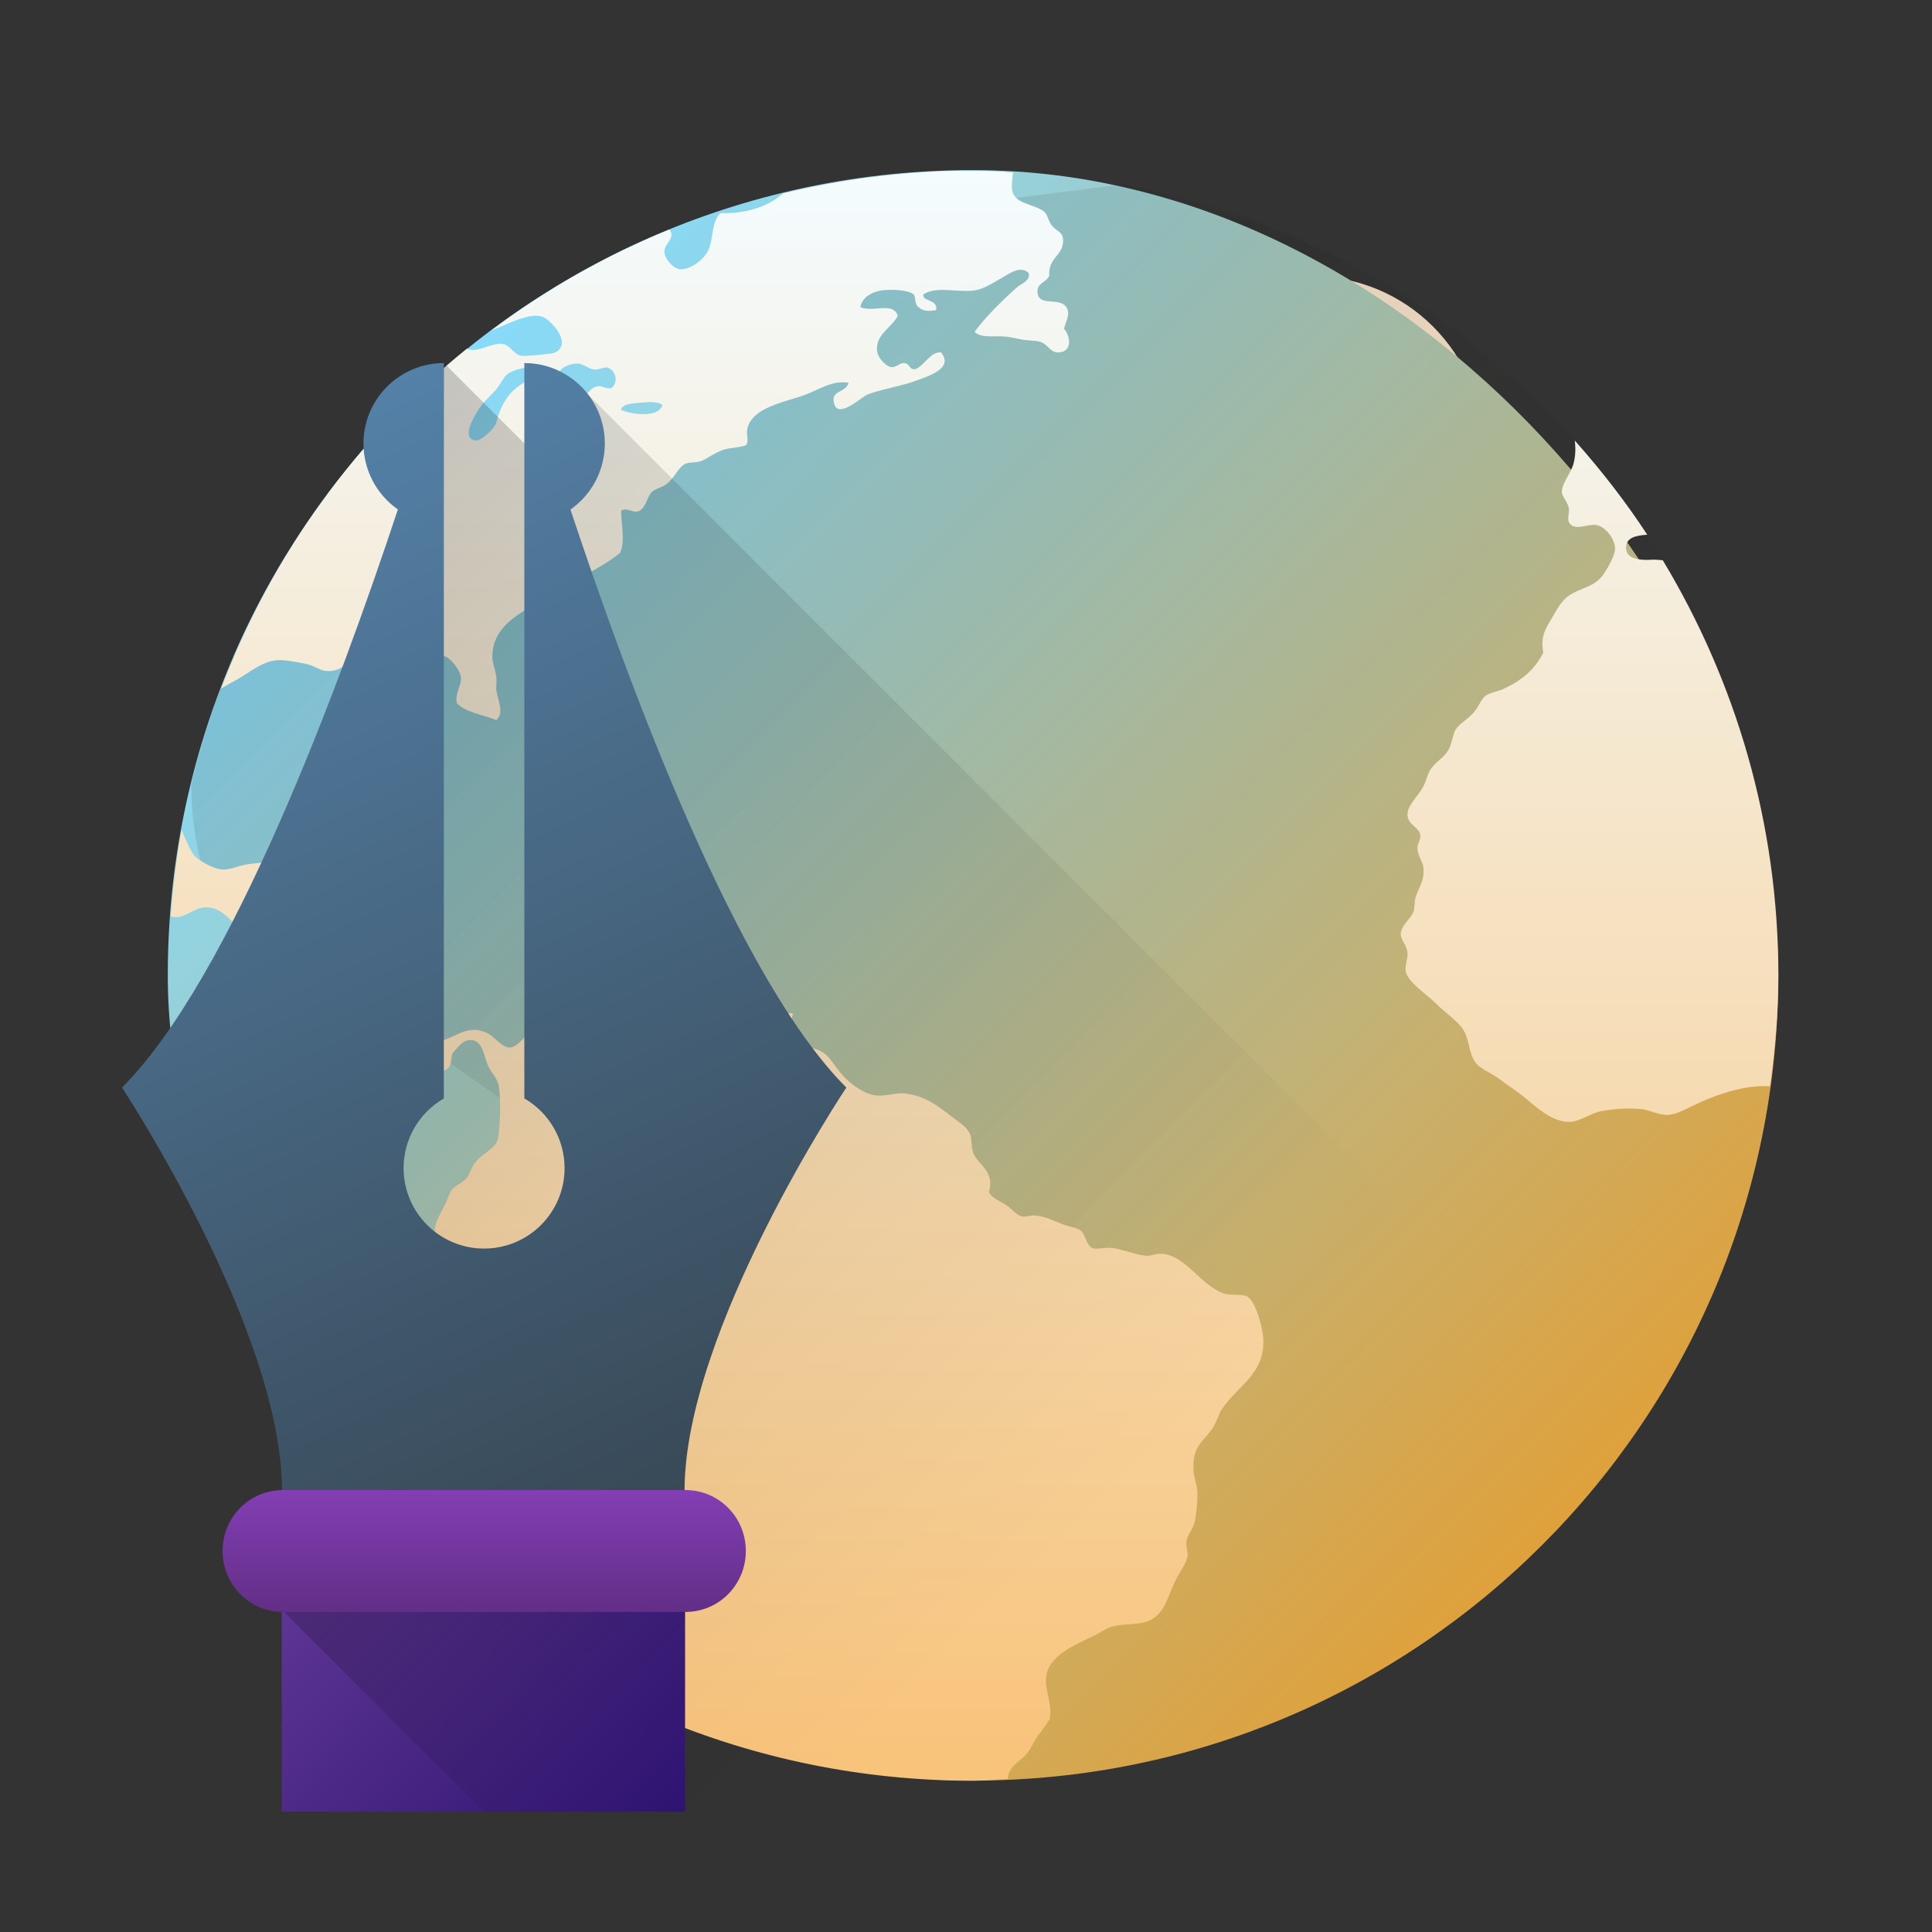 <svg width="48" xmlns="http://www.w3.org/2000/svg" height="48" viewBox="0 0 48 48" xmlns:xlink="http://www.w3.org/1999/xlink">
 <rect x="0" y="0" width="48" height="48" fill="#333333" stroke="none"/>
 <defs>
  <linearGradient id="a" y1="524.83" y2="506.25" x1="411.49" x2="413.94" gradientUnits="userSpaceOnUse">
   <stop stop-color="#ebc69a"/>
   <stop offset="1" stop-color="#f4e0c8"/>
  </linearGradient>
  <linearGradient id="b" y1="545.52" x1="414.78" y2="521.47" x2="390.67" gradientUnits="userSpaceOnUse">
   <stop stop-color="#f19514"/>
   <stop offset="1" stop-color="#86dbfc"/>
  </linearGradient>
  <linearGradient id="c" y1="30" y2="2" x2="0" gradientUnits="userSpaceOnUse">
   <stop stop-color="#f8c37a"/>
   <stop offset="1" stop-color="#f4fcff"/>
  </linearGradient>
  <linearGradient id="d" y1="-2.981" x1=".043" y2="19.04" x2="22.06" gradientUnits="userSpaceOnUse">
   <stop stop-color="#2f2e29"/>
   <stop offset="1" stop-opacity="0"/>
  </linearGradient>
  <linearGradient id="e" y1="-.018" x1="10.972" y2="30.416" gradientUnits="userSpaceOnUse" x2="40.709" gradientTransform="translate(-6.972 1.018)">
   <stop/>
   <stop offset="1" stop-opacity="0"/>
  </linearGradient>
  <linearGradient xlink:href="#e" id="f" y1="4" x1="11" y2="22.13" gradientUnits="userSpaceOnUse" x2="29.13" gradientTransform="translate(.028 5.02)"/>
  <linearGradient id="g" y1="4" x1="8" y2="32" gradientUnits="userSpaceOnUse" x2="21" gradientTransform="translate(.028 5.02)">
   <stop stop-color="#5583ab"/>
   <stop offset="1" stop-color="#374652"/>
  </linearGradient>
  <linearGradient id="h" y1="36" y2="32" gradientUnits="userSpaceOnUse" x2="0" gradientTransform="matrix(1 0 0 1.009-11.472 4.726)">
   <stop stop-color="#572977"/>
   <stop offset="1" stop-color="#833eb4"/>
  </linearGradient>
  <linearGradient id="i" y1="42.39" x1="26.972" y2="33" gradientUnits="userSpaceOnUse" x2="19" gradientTransform="matrix(1 0 0 1.25-11.972-4.982)">
   <stop stop-color="#2b116f"/>
   <stop offset="1" stop-color="#693d9b"/>
  </linearGradient>
  <linearGradient xlink:href="#e" id="j" y1="38.957" x1="13.98" y2="46" gradientUnits="userSpaceOnUse" x2="21" gradientTransform="translate(-6.972 1.018)"/>
 </defs>
 <g transform="translate(-384.57-499.8)">
  <path fill="url(#a)" d="m417.14 506.66c-2.374 0-4.286 1.911-4.286 4.286 0 2.374 1.911 4.286 4.286 4.286 2.374 0 4.286-1.911 4.286-4.286 0-2.374-1.911-4.286-4.286-4.286m0 10c-3.957 0-7.143 1.274-7.143 2.857v8.571h14.286v-8.571c0-1.583-3.186-2.857-7.143-2.857m0 1.429c3.166 0 5.714.909 5.714 2.04v6.532h-11.429v-6.532c0-1.131 2.549-2.04 5.714-2.04"/>
  <g transform="matrix(1.429 0 0 1.429-163.67-235.91)">
   <rect width="28" x="386.57" y="517.8" fill="url(#b)" rx="14" height="28"/>
   <path opacity=".2" fill="url(#d)" fill-rule="evenodd" d="m18.594 2.248l-2.975.381-4.135 2.387-1.502 2.602c0 0-1.974 1.39-2.271 1.311-2.517-.03-3.869.665-4.58 1.547-.301.703-.537 1.44-.721 2.197-.005.761.162 1.352.162 1.352 7.06 6.356 14.12 9.1 21.18 13.643.445-.295.869-.616 1.275-.959.023-.02.045-.041.068-.061.36-.308.703-.636 1.029-.979.072-.076.14-.155.211-.232.283-.31.553-.632.807-.967.057-.076.114-.152.17-.229.275-.38.535-.772.771-1.18.018-.03.037-.059.055-.09 1.065-1.864 1.714-3.999 1.824-6.281 0-.006.002-.013.002-.02v-.002l-1.824-7.637c-2-3.488-5.452-6.02-9.549-6.783" transform="translate(384.57 515.8)"/>
   <path fill="url(#c)" d="m15.807 2.01c-1.072.015-2.111.154-3.111.395-.263.236-.652.356-1.088.344-.156.149-.12.428-.205.633-.072.172-.324.356-.496.342-.127-.011-.273-.19-.273-.309 0-.143.199-.223.09-.383-1.114.452-2.151 1.047-3.1 1.756.254-.094.535-.251.766-.256.038 0 .073.003.107.012.155.041.563.488.223.633-.032.014-.499.065-.58.051-.119-.02-.189-.184-.309-.205-.201-.035-.456.174-.629.08-1.908 1.54-3.388 3.575-4.275 5.91.081-.047.165-.096.238-.135.25-.13.461-.34.752-.359.145-.003.355.039.494.068.129.026.232.113.344.121.316.024.391-.222.648-.359.266.038.443-.045.684-.018.164.018.282.193.41.203.107.011.203-.1.307-.084.101.016.275.236.291.359.021.154-.112.292-.068.461.161.164.454.197.684.291.15-.123.02-.353 0-.531-.003-.079.011-.148 0-.221-.014-.123-.068-.236-.068-.342-.003-.486.392-.714.719-.906.141-.084.252-.23.375-.291.173-.087.302-.107.445-.188.259-.145.481-.263.684-.428.094-.221.01-.516.018-.734.094-.057.174.026.273.018.156-.033.169-.254.258-.342.052-.051.192-.087.256-.137.156-.122.206-.307.342-.359.049-.02.161-.014.238-.035.101-.027.245-.147.41-.203.107-.037.354-.045.395-.086.05-.051 0-.196.018-.273.083-.386.664-.468 1.01-.598.241-.091.487-.258.752-.207-.052.183-.298.119-.256.342.058.309.471-.089.58-.135.209-.088.566-.141.84-.24.24-.088.67-.222.443-.496-.189-.011-.279.221-.443.291-.114.018-.093-.094-.189-.104-.092-.011-.144.084-.238.068-.094-.016-.226-.163-.24-.273-.037-.285.241-.402.359-.615-.078-.258-.435-.053-.65-.154.021-.154.18-.26.359-.289.147-.025.477-.012.564.066.051.043.004.151.086.223.087.079.194.071.307.053.041-.195-.253-.147-.221-.275.231-.151.606-.026.889-.068.163-.024.334-.14.479-.221.137-.078.315-.214.461-.086.04.14-.127.186-.205.256-.262.233-.531.499-.734.77.125.122.351.061.563.086.082.011.186.035.273.051.102.018.211.013.291.033.144.035.182.189.324.189.234 0 .236-.254.104-.412.042-.161.107-.244.051-.357-.105-.211-.492-.011-.512-.273-.013-.17.143-.164.205-.291-.028-.329.27-.353.238-.648-.014-.123-.119-.125-.205-.24-.045-.059-.065-.177-.119-.223-.179-.151-.542-.122-.564-.41-.003-.098.011-.185.02-.277-.165-.008-.328-.023-.494-.025zm-6.66 3.354c.08.011.177.096.273.104.091.003.167-.05.223-.035.143.038.203.254.068.359-.112.014-.156-.048-.24-.033-.232.04-.321.494-.494.479-.164-.014-.252-.413-.086-.531.011-.104-.076-.12-.07-.223.049-.063.19-.131.326-.119m-.77.053c.048.002.083.013.102.033-.023.182-.166.171-.307.256-.243.147-.384.37-.461.684-.022.091-.261.333-.377.309-.271-.057.075-.557.137-.633.068-.084.16-.159.24-.256.078-.094.13-.221.205-.273.082-.057.318-.125.461-.119m2.023.615c.087.002.164.016.199.051-.056.226-.541.166-.719.084.012-.085.144-.108.256-.119.079-.003.177-.018.264-.016m-1.107.416c.058-.002.117.011.178.027-.157.132-.328.206-.598.291-.13.041-.355.092-.377-.053-.027-.178.19-.136.309-.152.149-.021.313-.108.488-.113m17.17.254c.013.128.015.25-.02.389-.047.185-.213.353-.205.514.011.082.101.162.121.273.011.059-.028.186 0 .24.087.168.324.026.479.051.151.024.326.241.324.41-.002.118-.113.314-.188.428-.149.227-.351.237-.564.357-.178.101-.255.27-.359.445-.113.19-.183.305-.137.58-.153.303-.385.489-.701.633-.094.042-.221.057-.307.119-.068.049-.108.182-.205.291-.12.133-.246.189-.309.291-.049.079-.065.236-.119.342-.073.144-.228.214-.324.359-.044.067-.073.203-.121.291-.108.197-.293.339-.273.512.02.167.21.196.223.342.003.082-.054.133-.051.223.003.131.091.223.102.324.026.254-.087.356-.135.529-.023.083-.013.175-.035.24-.042.127-.219.242-.223.393-.002.107.11.192.119.342.003.103-.051.214-.033.309.036.186.369.402.514.547.193.193.446.343.529.547.07.173.07.399.205.529.1.096.265.156.393.256.119.093.25.174.377.273.208.163.522.488.854.463.173-.013.351-.155.547-.189.202-.036.464-.054.668-.033.156.016.316.109.479.102.171-.011.368-.138.563-.223.308-.134.755-.3 1.205-.275.086-.63.146-1.269.146-1.924 0-2.649-.741-5.113-2.01-7.221-.059-.004-.113-.012-.178-.01-.173.011-.458.011-.461-.205-.002-.177.167-.216.369-.229-.378-.578-.801-1.121-1.258-1.635m-21.369 6.414c-.284.016-.469.029-.631.102-.37.168-.298.669-.668.787-.128.041-.303.042-.443.068-.121.022-.269.089-.395.086-.148-.003-.406-.146-.494-.24-.061-.066-.16-.295-.225-.447-.089.492-.151.993-.188 1.502.03.006.062.014.088.014.162.001.335-.167.514-.172.419-.012.601.533.939.701.085.042.197.044.307.068.088.02.155.057.24.086.181.061.402.055.547.119.218.097.377.506.564.615.011.11-.02.259.018.342.088.12.214.094.359.172.174.094.227.336.393.41.057.025.201.023.291.051.227.069.3.331.494.273.127-.038.118-.169.139-.291.084-.091.175-.236.307-.238.212-.011.231.22.309.426.044.117.158.219.188.342.053.212.027.848-.018.975-.053.156-.265.222-.395.395-.061.081-.09.199-.137.256-.084.102-.209.129-.271.223-.035.053-.069.167-.104.238-.103.218-.241.372-.154.633.036.107.205.18.205.307 0 .149-.317.282-.342.445-.018.121.098.338.137.496.028.119.254.194.324.273.12.135.217.325.326.494.217.333.387.738.598 1.061.112.169.267.321.342.496.038.088.033.194.068.273.122.276.661.564.939.701.13.063.275.086.395.152.181.101.539.372.631.531.082.143.132.49.172.717.053.3.002.531.018.855.011.176.066.353.068.529.001.062-.032.107-.035.17-.003.213.053.453.035.668-.001.046-.006.081-.014.121 1.678.708 3.524 1.1 5.465 1.1.203 0 .401-.023.602-.031.005-.032.009-.064.016-.09.062-.173.221-.231.324-.359.078-.097.114-.21.188-.307.08-.105.152-.198.205-.291.05-.312-.124-.53-.051-.803.082-.307.505-.494.803-.633.102-.047.208-.125.291-.154.206-.072.462-.033.65-.102.32-.117.354-.46.512-.752.075-.138.173-.277.188-.375.013-.088-.032-.171-.018-.275.016-.103.108-.193.137-.307.038-.148.053-.364.053-.529 0-.135-.063-.255-.068-.377-.022-.443.16-.493.324-.734.082-.12.112-.256.17-.342.275-.411.753-.609.719-1.23-.012-.206-.14-.671-.291-.736-.087-.038-.285-.003-.41-.051-.404-.151-.642-.652-1.061-.684-.089-.011-.171.037-.271.035-.166-.011-.416-.116-.6-.137-.117-.013-.272.035-.342 0-.107-.052-.118-.248-.205-.307-.069-.047-.202-.063-.307-.104-.168-.065-.302-.141-.496-.154-.06-.003-.135.029-.205.018-.107-.018-.192-.145-.291-.205-.124-.076-.24-.113-.291-.221.112-.368-.198-.471-.273-.684-.036-.1-.019-.22-.051-.309-.044-.127-.171-.2-.309-.307-.247-.19-.467-.369-.82-.412-.155-.02-.308.047-.496.035-.199-.013-.449-.187-.598-.357-.145-.166-.216-.315-.342-.395-.119-.077-.278-.075-.359-.152-.036-.034-.03-.092-.068-.172-.06-.124-.161-.193-.086-.342-.136-.07-.14.129-.289.104-.133-.189-.245-.278-.547-.223-.138.026-.216.201-.377.205-.132.011-.236-.147-.41-.172-.132-.018-.281.035-.375.018-.146-.029-.191-.151-.324-.238-.098-.064-.287-.174-.342-.172-.172.011-.294.366-.531.24-.115-.146.187-.223.051-.359-.104-.104-.191.046-.273.104-.095.066-.184.131-.289.17-.235.088-.381.042-.564.137-.17.088-.177.235-.273.41-.079.143-.259.351-.377.359-.143.011-.28-.2-.41-.256-.391-.17-.581.15-.906.154-.302.011-.732-.486-.717-.77.003-.173.099-.436.119-.65.018-.17.135-.272.137-.428.003-.208-.275-.368-.41-.393-.319-.059-.763.129-1.129-.018-.07-.116.082-.196.121-.309.022-.064.01-.15.033-.221.041-.109.154-.193.205-.309.038-.088.048-.215.086-.324.045-.124.127-.204.137-.291.013-.115-.031-.248-.121-.324m4.57 3.619c.116.011.13.25.012.27-.128.02-.192-.2-.068-.258.021-.011.04-.013.057-.012" transform="translate(384.57 515.8)"/>
  </g>
 </g>
 <g fill-rule="evenodd">
  <path opacity=".2" fill="url(#e)" d="m14.598 9.791l-.57 1.227 1 34h20v-14.797z"/>
  <path opacity=".2" fill="url(#f)" d="m11.03 9.02l2 2 2 20-7 2z"/>
 </g>
 <g stroke-linejoin="bevel">
  <path fill="url(#g)" stroke-width="2" d="m11.03 9.02c-1.105 0-2 .895-2 2 .001.652.32 1.263.855 1.637-1.466 4.427-4.145 11.653-6.855 14.363 0 0 3.977 6.02 3.977 10.02h10c0-4 4.02-10.02 4.02-10.02-2.71-2.71-5.387-9.934-6.854-14.361.535-.374.853-.986.854-1.639 0-1.105-.895-2-2-2v18.27c.618.357.999 1.017 1 1.73 0 1.105-.895 2-2 2-1.105 0-2-.895-2-2 .001-.713.382-1.372 1-1.729v-14.271z"/>
  <rect width="10.02" x="7" y="39.96" fill="url(#i)" rx="0" height="5.05" stroke-linecap="round" stroke-width="6.2"/>
 </g>
 <path opacity=".2" fill="url(#j)" fill-rule="evenodd" d="m7.03 40.02l5 5h5v-5.02z"/>
 <path fill="url(#h)" stroke-linejoin="bevel" stroke-width="6.2" d="m7.03 37.02h10c.831 0 1.5.675 1.5 1.514 0 .839-.669 1.514-1.5 1.514h-10c-.831 0-1.5-.675-1.5-1.514 0-.839.669-1.514 1.5-1.514"/>
</svg>
